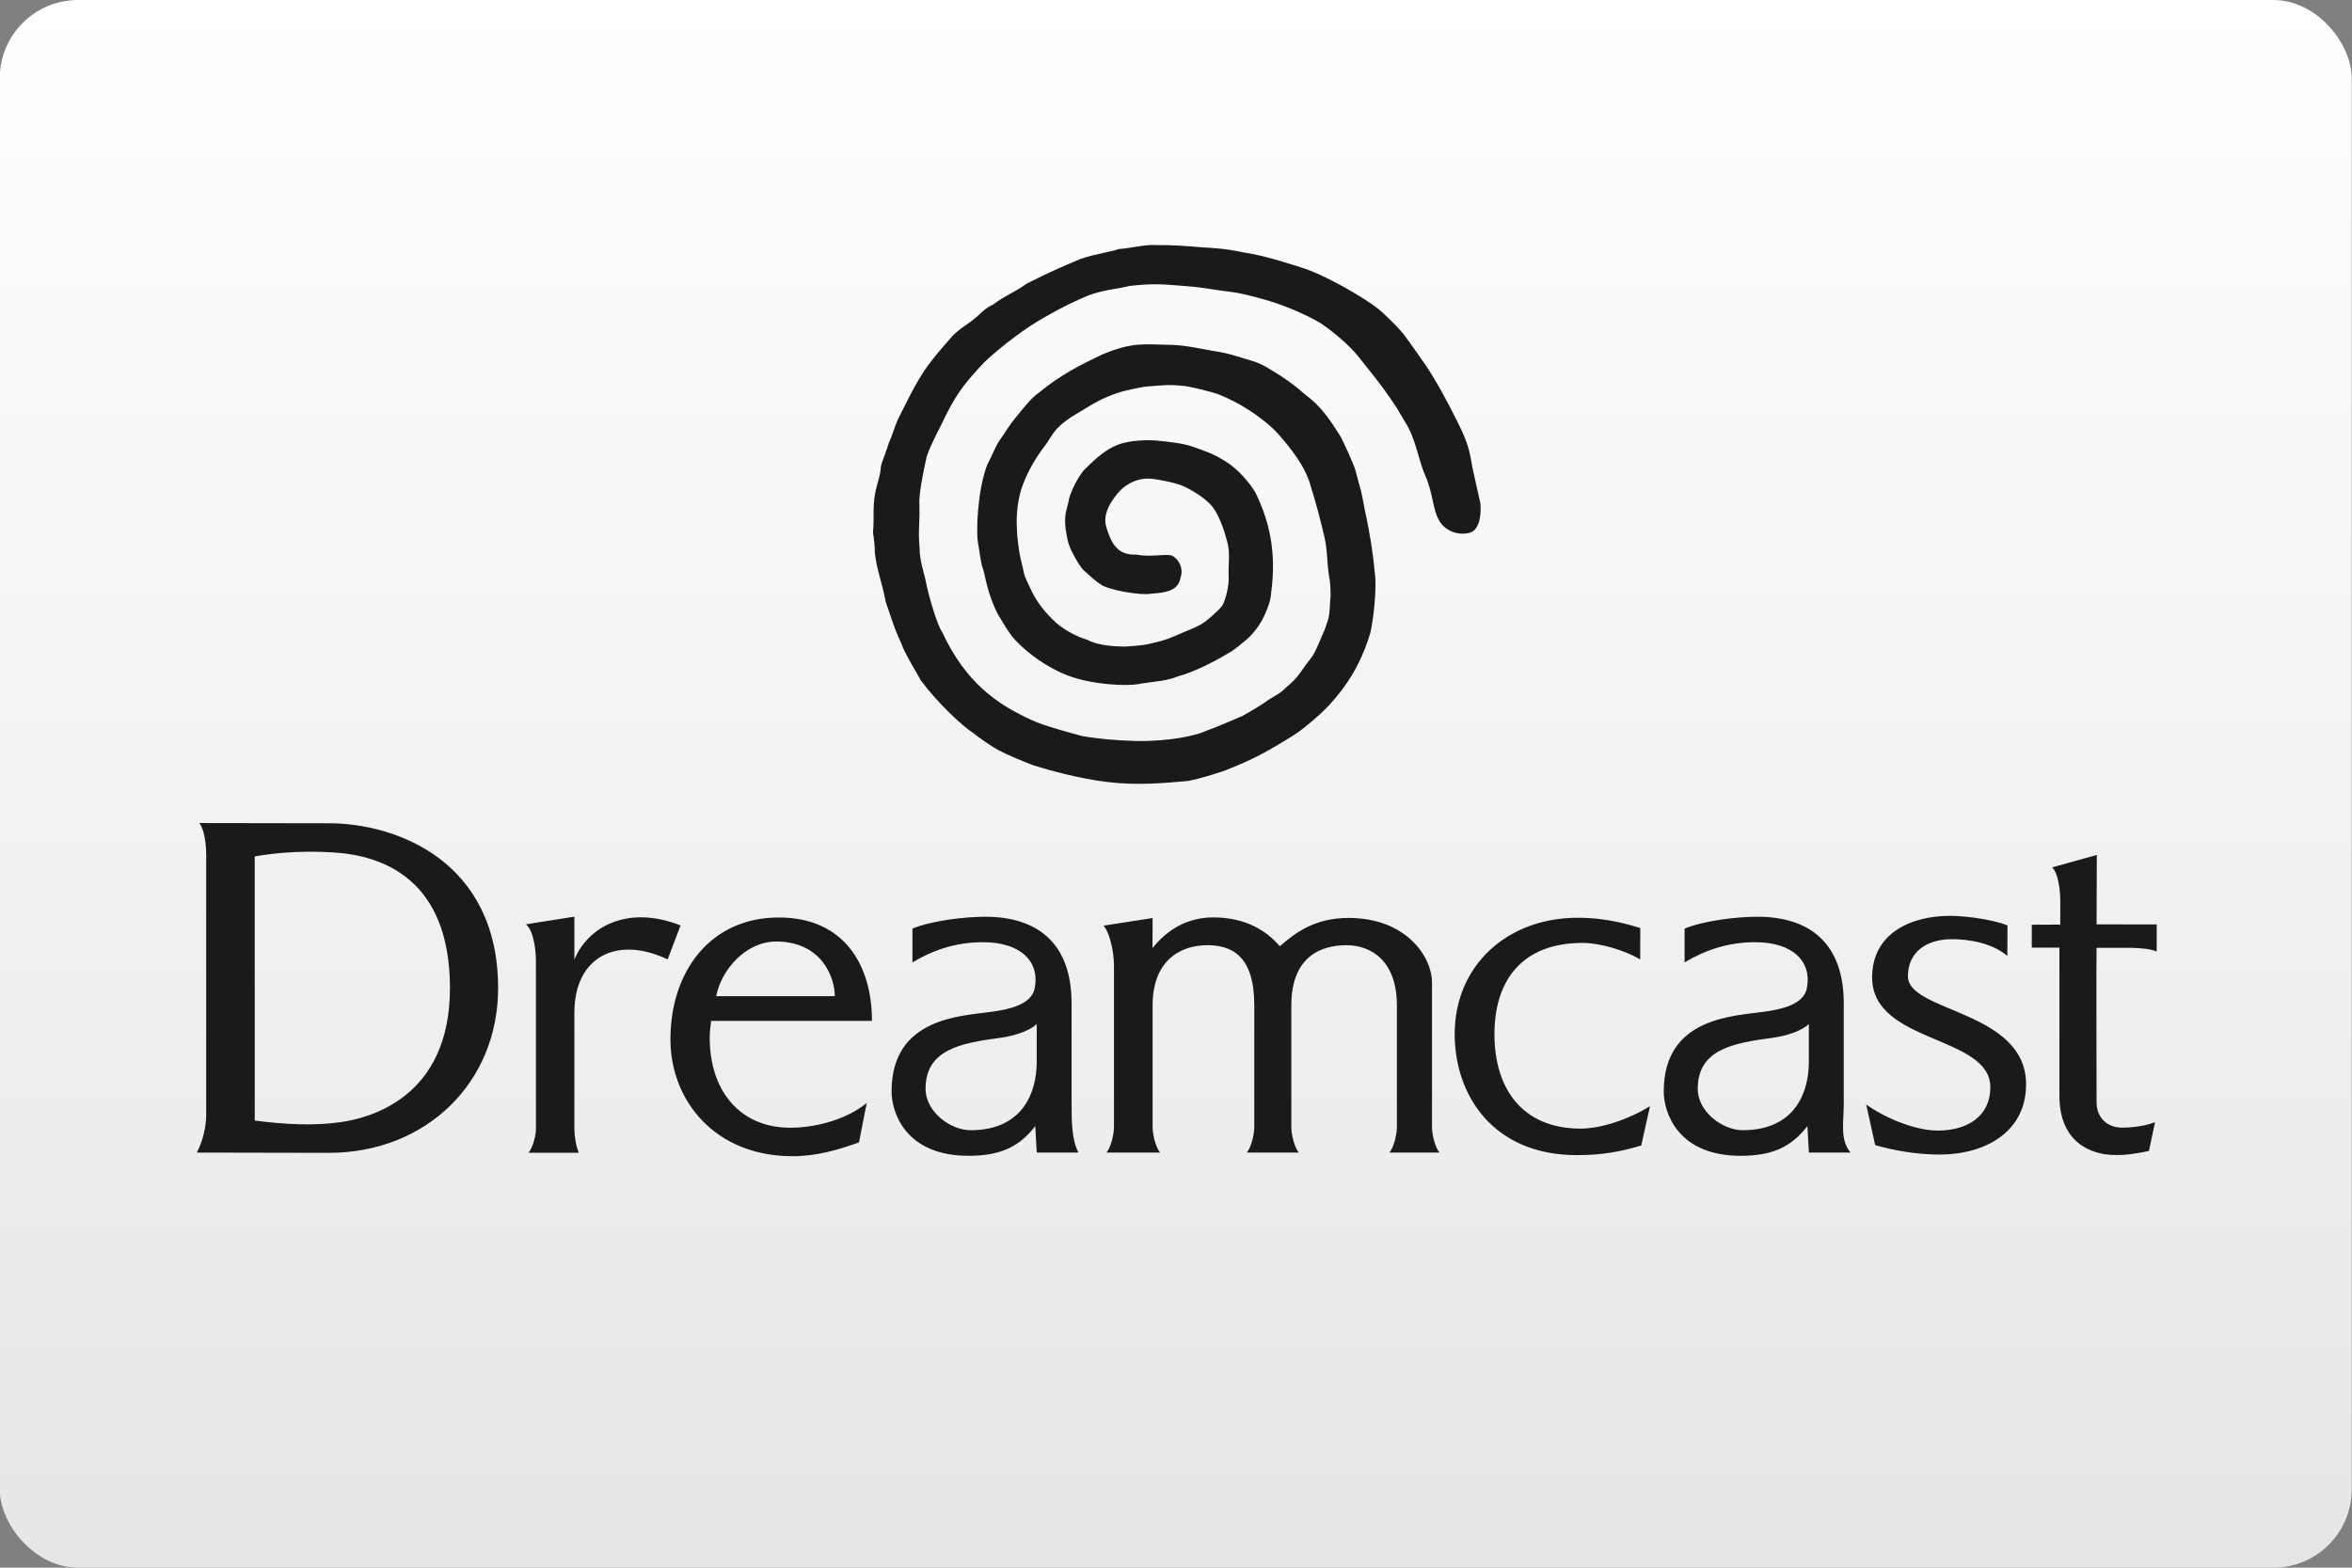 <?xml version="1.0" encoding="UTF-8"?>
<svg width="480" height="320" version="1.1" viewBox="0 0 480 320" xmlns="http://www.w3.org/2000/svg">
 <rect x="0" y="0" width="480" height="320" fill="#808080" stroke="none"/>
 <defs>
  <linearGradient id="a" x1="81.598" x2="81.598" y2="84.667" gradientTransform="matrix(3.78 0 0 3.78 -.056 0)" gradientUnits="userSpaceOnUse">
   <stop stop-color="#fff" offset="0"/>
   <stop stop-color="#e6e6e6" offset="1"/>
  </linearGradient>
 </defs>
 <rect x="-.056" width="480" height="320" ry="16" fill="url(#a)" stroke-linecap="square" stroke-linejoin="round" stroke-width="2" style="paint-order:stroke fill markers"/>
 <path d="m235.18 50.003c-2.338 0.05-4.612 0.693-6.855 0.832-1.346 0.522-5.083 1.05-7.768 2.008-4.642 1.932-6.345 2.719-11.021 5.049-2.334 1.723-4.452 2.418-6.902 4.312-1.481 0.554-2.897 2.163-3.117 2.303-2.139 1.891-3.245 2.188-5.131 4.074-0.797 0.916-3.137 3.558-3.963 4.66-2.89 3.555-4.775 7.625-6.572 11.162-1.25 2.27-1.487 3.942-2.445 5.973-0.318 1.234-1.5 4.004-1.641 4.926-0.144 2.154-0.741 3.149-1.193 5.531-0.515 2.825-0.121 5.268-0.416 7.861 0.204 1.162 0.432 3.261 0.383 4.152 0.434 3.787 1.548 6.216 2.207 9.992 0.623 1.618 1.687 5.405 3.211 8.535 0.574 1.85 3.218 6.07 3.953 7.482 3.356 4.556 8.554 9.445 10.875 10.881 0.574 0.557 3.965 2.876 4.976 3.387 1.552 0.841 5.254 2.392 7.168 3.109 3.466 1.063 9.334 2.712 15.191 3.41 5.856 0.695 11.222 0.235 16.443-0.238 2.695-0.556 5.197-1.394 7.181-2.031 4.875-1.906 7.521-3.232 10.998-5.306 2.562-1.527 3.984-2.337 5.641-3.717 2.168-1.762 4.044-3.381 5.806-5.475 4.152-4.726 6.258-9.629 7.459-13.648 0.538-2.153 1.457-9.176 0.883-12.617-0.339-4.01-1.124-8.297-1.584-10.568-0.516-2.207-0.742-3.937-1.201-5.893-0.361-1.232-0.918-3.341-1.102-4.076-0.393-1.467-2.863-6.733-3.242-7.271-2.082-3.215-3.718-5.832-7.115-8.322-1.327-1.227-3.337-2.737-5.043-3.838-2.077-1.252-3.537-2.38-6.064-3.086-2.362-0.659-4.366-1.501-7.861-1.967-1.883-0.341-5.711-1.17-8.342-1.193-5.85-0.094-7.706-0.614-13.885 1.902-4.974 2.362-8.649 4.252-13.051 7.83-1.726 1.238-3.016 2.993-4.789 5.142-1.176 1.395-1.844 2.623-3.228 4.592-0.768 1.002-1.434 2.909-2.572 5.051-2.018 5.375-2.247 13.751-1.877 15.752 0.331 1.781 0.573 4.386 1.062 5.547 0.362 0.859 0.801 4.924 3.053 9.252 0.45 0.612 1.991 3.6 3.562 5.25 2.833 2.998 6.556 5.455 9.871 6.851 4.862 2.146 13.026 2.677 16.006 1.928 3.03-0.451 4.88-0.489 7.289-1.441 2.224-0.617 3.928-1.402 5.39-2.092 1.664-0.836 2.736-1.341 4.332-2.309 1.125-0.583 2.51-1.583 3.385-2.394 2.179-1.604 3.624-3.737 4.453-5.49 0.895-1.904 1.342-3.306 1.436-4.74 1.156-8.501-0.433-14.811-3.207-20.486-1.304-2.189-3.641-4.834-5.961-6.269-2.749-1.734-3.706-1.973-7.053-3.168-1.958-0.655-4.912-0.96-7.414-1.199-3.081-0.18-6.491 0.198-8.435 1.227-2.206 0.999-4.466 3.147-6.244 4.953-1.367 1.851-2.215 3.476-2.898 5.611-0.341 1.881-0.684 2.431-0.799 3.717-0.166 1.907 0.272 3.816 0.486 4.814 0.179 0.84 0.533 1.791 1.227 3.084 0.57 1.051 1.398 2.513 2.133 3.172 1.02 0.914 2.471 2.264 3.418 2.826 1.41 1.057 7.835 2.297 10.365 1.873 2.824-0.214 5.474-0.545 5.89-3.311 0.594-1.437-0.036-3.492-1.676-4.423-1.106-0.506-4.421 0.359-7.291-0.24-4.179 0.219-5.261-2.75-6.156-5.535-0.988-3.08 1.494-6.058 2.75-7.492 1.447-1.478 3.829-2.772 6.676-2.434 1.502 0.176 5.037 0.858 6.531 1.596 2.663 1.317 5.004 2.968 6.094 4.662 1.076 1.673 2.066 4.387 2.647 6.731 0.584 2.342 0.168 3.958 0.248 6.805 0.168 2.081-0.787 5.441-1.346 6.143-1.058 1.337-3.389 3.162-3.389 3.162-1.698 1.251-3.348 1.657-5.785 2.787-2.716 1.178-3.2 1.196-5.836 1.828-1.299 0.31-3.788 0.462-4.762 0.523-1.982-5e-3 -5.562-0.2-7.683-1.367-2.369-0.679-5.526-2.432-7.164-4.219-2.213-2.147-3.529-4.244-4.217-5.707-0.171-0.362-1.385-2.842-1.498-3.312-0.109-0.471-0.62-2.814-0.824-3.568-0.203-0.752-0.715-4.207-0.715-6.088-0.174-2.473 0.191-6.316 1.326-9.047 1.047-2.745 2.607-5.289 4.01-7.197 1.021-1.166 1.926-3.152 3.189-4.322 1.584-1.483 2.753-2.171 4.301-3.07 3.327-2.037 4.523-2.763 7.777-3.906 1.115-0.391 4.141-1.011 5.445-1.238 3.788-0.276 4.431-0.542 8.389-0.129 1.853 0.339 4.77 1.019 6.554 1.619 6.333 2.493 10.896 6.483 12.367 8.174 2.374 2.727 5.541 6.543 6.619 10.662 1.143 3.658 1.892 6.513 2.787 10.328 0.665 2.82 0.485 5.381 0.992 8.285 0.167 0.534 0.395 3.68 0.191 4.617-0.215 3.227-0.041 3.081-1.164 6.125-0.939 2.055-1.492 3.719-2.455 5.297-0.89 1.135-1.814 2.417-2.391 3.254-1.04 1.487-1.868 2.18-3.242 3.379-0.948 0.989-1.917 1.385-3.522 2.412-0.829 0.689-3.495 2.263-5.24 3.228 0.051-0.059-4.306 1.91-8.07 3.295-3.476 1.282-9.207 1.844-13.365 1.764-3.953-0.075-8.058-0.453-11.18-1.016-1.829-0.484-8.152-2.176-10.174-3.207-7.173-3.228-13.609-7.703-18.4-18.031-1.053-1.432-2.761-7.58-3.127-9.355-0.431-2.574-1.463-4.753-1.475-7.898-0.321-3.493 0.053-4.374-0.031-8.646-0.182-2.386 0.915-7.296 1.492-9.93 0.845-2.593 2.941-6.266 4.021-8.64 2.443-4.8 4.215-6.832 7.76-10.619 3.518-3.343 8.817-7.262 12.312-9.177 3.246-1.907 6.557-3.474 8.939-4.445 2.95-1.127 6.224-1.35 8.293-1.912 5.463-0.638 7.479-0.264 11.691 0.033 3.408 0.24 5.768 0.806 9.357 1.209 2.641 0.352 6.899 1.604 7.892 1.928 3.118 0.952 7.441 2.801 10.117 4.423 2.891 1.932 5.943 4.649 7.58 6.648 1.855 2.379 4.965 6.027 7.951 10.623l1.686 2.853c2.153 3.242 2.739 7.752 4.086 10.855 1.729 3.839 1.518 7.194 3.045 9.556 1.104 1.708 3.446 2.872 5.977 2.268 2.535-0.603 2.414-4.917 2.272-6.094l-1.521-6.803c-0.697-3.858-0.856-5.196-3.158-9.812-2.059-4.13-4.488-8.619-6.554-11.633-1.295-1.828-3.326-4.792-4.391-6.16-1.094-1.404-3.911-4.196-5.254-5.261-2.836-2.251-10.864-6.95-15.809-8.461-2.454-0.75-7.161-2.361-11.768-3.053-3.629-0.789-6.306-0.889-8.355-1.008-3.042-0.276-6.09-0.49-9.115-0.463-0.337-0.02-0.672-0.025-1.006-0.018zm-194.51 118c0.987 1.225 1.41 4.137 1.41 6.387v53.159c0 2.413-0.707 5.47-1.918 7.72 5.91 0 22.567 0.053 26.93 0.053 19.89 0 34.563-14.351 34.563-33.616 0-25.96-20.787-33.66-34.563-33.66-5.988 0-19.956-0.043-26.422-0.043zm22.287 5.85c1.66-9e-3 3.328 0.041 5.013 0.141 10.339 0.612 23.758 5.612 23.859 27.488 0.108 23.083-17.162 26.83-22.301 27.57-5.311 0.764-11.18 0.509-17.539-0.324l-2e-3 -53.911c3.697-0.644 7.316-0.943 10.969-0.963zm364.97 0.66-9.123 2.539c1.257 1.185 1.666 4.651 1.666 6.937 0 0-8e-3 4.235-8e-3 4.746-0.409 0-5.044 0.023-5.811 0.023v4.67c0.809 0 5.635 2e-3 5.639 2e-3v30.28c0 9.507 6.508 12.049 11.33 12.049 2.037 0.1 4.927-0.379 6.943-0.83l1.24-5.867c-2.35 0.906-5.082 1.117-6.723 1.117-3.023 0-5.209-2.021-5.209-5.181 0-2.836-0.071-30.631 0-31.52 0.447-1.8e-4 6.644-0.022 7.275 0 2.056 0.073 3.636 0.199 4.996 0.75l8e-3 -5.527s-12.04-0.015-12.275-0.015l0.049-14.174zm-30.006 12.432c-7.737 0-15.855 3.44-15.855 12.582 0 13.521 24.128 11.754 24.128 22.409 0 5.774-4.486 8.839-10.746 8.839-4.513 0-10.667-2.504-14.588-5.324l1.826 8.289c3.914 1.129 8.618 1.934 13.129 1.934 9.258 0 17.67-4.56 17.67-14.336 0-15.117-24.111-14.689-24.111-22.053 0-5.015 3.846-7.574 8.965-7.574 3.225 0 8.117 0.667 11.324 3.426l0.03-6.244c-3.608-1.406-9.286-1.949-11.773-1.949zm-280.7 0.172-9.898 1.557c1.546 1.24 2.048 5.08 2.051 7.561v34.199c0 1.129-0.483 3.578-1.522 4.867h10.283c-0.669-1.461-0.914-3.738-0.914-4.867v-23.709c0-11.49 8.758-15.798 19.033-10.887l2.633-6.939c-11.226-4.399-19.127 0.678-21.666 6.996v-8.777zm83.845 0.012c-4.146 0-10.756 0.759-14.854 2.412l2e-3 6.91c3.932-2.369 8.639-4.127 14.385-4.127 7.829 0 11.658 4.045 10.557 9.441-0.67 3.262-5.114 4.247-8.57 4.738-6.247 0.898-20.631 1.073-20.631 16.289 0 4.263 2.815 13.135 15.713 13.135 6.536 0 10.387-1.875 13.607-6.064l0.309 5.396h8.51c-1.345-2.527-1.402-6.125-1.402-9.924v-20.516c0-12.366-7.036-17.691-17.625-17.691zm157.59 0c-4.142 0-10.761 0.759-14.857 2.412l-4e-3 2e-3v6.908c3.933-2.369 8.64-4.127 14.385-4.127 7.829 0 11.658 4.045 10.555 9.441-0.663 3.262-5.111 4.247-8.568 4.738-6.244 0.898-20.627 1.073-20.627 16.289 0 4.263 2.819 13.135 15.709 13.135 6.536 0 10.383-1.875 13.607-6.064l0.309 5.396h8.508c-2.22-2.605-1.396-6.125-1.396-9.924v-20.516c0-12.366-7.036-17.691-17.619-17.691zm-111.05 0.135c-6.598-3e-3 -10.495 3.893-12.4 6.261 0-0.553 0.02-5.503 0.02-6.136l-10.021 1.56c1.208 1.274 2.135 5.25 2.135 8.092v33.061c0 1.129-0.481 3.869-1.522 5.156h10.926c-1.037-1.289-1.518-4.028-1.518-5.156v-24.877c0-9.103 5.593-12.289 11.16-12.289 5.038 0 9.59 2.195 9.59 12.289v24.879c0 1.129-0.482 3.867-1.518 5.154h10.596c-1.041-1.289-1.518-4.026-1.518-5.154v-24.879c0-10.094 6.193-12.289 11.242-12.289 5.035 0 10.301 3.183 10.301 12.289v24.879c0 1.129-0.476 3.867-1.522 5.154h10.207c-1.045-1.289-1.52-4.026-1.52-5.154v-29.602c0-5.045-5.114-13.131-17.053-13.131-6.947 0-10.958 3.112-14.004 5.789-2.59-3.044-6.807-5.898-13.582-5.898zm-88.668 0.014c-13.876 0-22.113 10.927-22.113 24.863 0 12.602 9.171 23.863 24.879 23.863 4.966 0 9.118-1.232 13.602-2.812l1.576-8.056c-3.834 3.178-10.03 5.059-15.623 5.059-10.052 0-16.464-7.329-16.42-18.494 8e-3 -1.152 0.159-2.25 0.287-3.314h32.826c0-11.362-5.645-21.107-19.014-21.107zm163.04 0.057c-14.435 0-25.102 9.8-25.102 23.73 0 12.606 7.952 24.723 24.916 24.723 4.963 0 8.71-0.635 13.16-1.969l1.779-8.023c-4.372 2.704-10.003 4.578-14.141 4.578-12.071 0-17.602-8.353-17.602-19.258 0-11.009 5.656-18.65 18-18.65 3.515 0 8.555 1.489 11.748 3.367l0.014-6.408c-1.859-0.532-6.463-2.09-12.773-2.09zm-163.59 4.851c9.289 0 11.977 7.299 11.977 11.16-2e-3 0-24.201 0.018-24.201 0 1.065-5.527 6.146-11.16 12.225-11.16zm53.186 16.852h2e-3v7.72c0 6.145-2.774 13.943-13.51 13.943-4.053 0-9.172-3.72-9.172-8.447 0-7.967 7.037-9.328 15.162-10.398 3.091-0.411 6.087-1.462 7.518-2.818zm157.58 0v7.72c0 6.145-2.776 13.943-13.51 13.943-4.053 0-9.166-3.72-9.166-8.447 0-7.967 7.036-9.328 15.158-10.398 3.093-0.411 6.088-1.462 7.518-2.818z" fill="#1a1a1a" stroke-width="0" style="paint-order:stroke markers fill"/>
 <style type="text/css">.st0{fill:#FC0C18;}
	.st1{fill:#FC0C18;}</style>
</svg>
